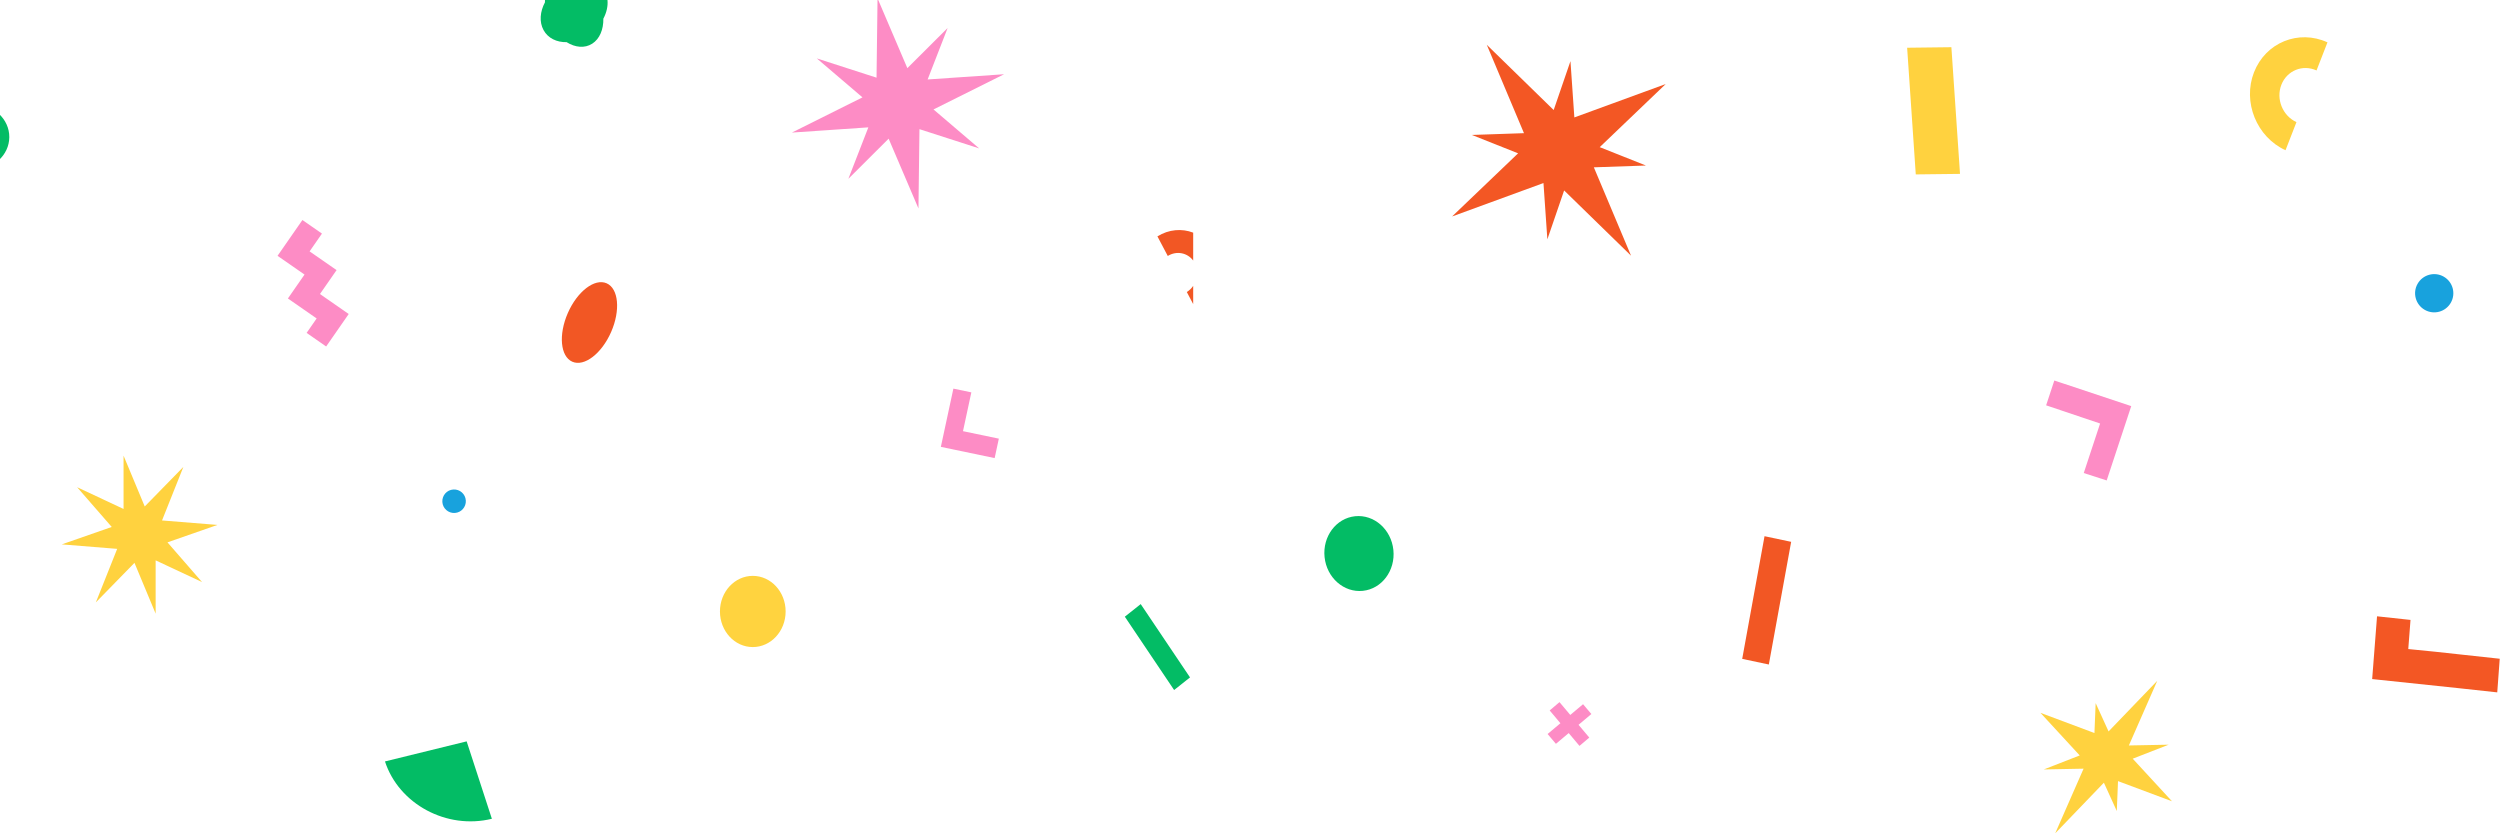 <svg width="390" height="130" viewBox="0 0 390 130" fill="none" xmlns="http://www.w3.org/2000/svg">
<g clip-path="url(#clip0_16810_8736)">
<path d="M19.276 79.399L12.033 76.006L17.431 82.205L9.637 84.924L18.28 85.622L14.953 93.971L20.978 87.804L24.282 95.733L24.28 87.414L31.521 90.807L26.126 84.608L33.92 81.888L25.276 81.191L28.604 72.842L22.578 79.009L19.274 71.08L19.276 79.399Z" fill="#FFD23F"/>
<path d="M127.422 9.111L134.547 15.19L123.537 20.682L135.463 19.868L132.342 27.898L138.627 21.633L143.28 32.522L143.435 20.149L152.751 23.152L145.627 17.073L156.638 11.581L144.711 12.396L147.832 4.367L141.547 10.63L137.005 0H136.892L136.74 12.116L127.422 9.111Z" fill="#FD8CC5"/>
<path d="M117.435 100.943C120.264 100.943 122.558 98.457 122.558 95.389C122.558 92.322 120.264 89.835 117.435 89.835C114.606 89.835 112.312 92.322 112.312 95.389C112.312 98.457 114.606 100.943 117.435 100.943Z" fill="#FFD33F"/>
<path d="M185.142 45.555L186.137 47.441V44.599C185.878 44.975 185.545 45.305 185.142 45.555Z" fill="#F25724"/>
<path d="M180.557 36.873L182.172 39.932C183.541 39.083 185.225 39.419 186.137 40.646V36.293C184.39 35.619 182.344 35.762 180.557 36.873Z" fill="#F25724"/>
<path d="M47.505 42.832L44.912 46.564L49.397 49.68L47.832 51.933L50.879 54.051L54.398 48.985L49.913 45.869L52.506 42.137L48.298 39.215L50.225 36.44L47.177 34.323L43.297 39.909L47.505 42.832Z" fill="#FD8CC5"/>
<path d="M183.163 107.643L185.642 105.676L177.951 94.238L175.473 96.205L183.163 107.643Z" fill="#03BC65"/>
<path d="M88.581 48.833C87.102 52.211 87.415 55.611 89.28 56.429C91.146 57.245 93.857 55.17 95.336 51.791C96.815 48.413 96.501 45.013 94.636 44.195C92.771 43.379 90.06 45.454 88.581 48.833Z" fill="#F25724"/>
<path d="M84.792 4.693C85.483 5.964 86.849 6.608 88.392 6.578C89.73 7.414 91.212 7.566 92.384 6.816C93.557 6.067 94.151 4.586 94.123 2.913C94.628 1.963 94.861 0.946 94.767 0H85.017C85.012 0.12 85.01 0.241 85.012 0.365C84.241 1.815 84.101 3.422 84.792 4.693Z" fill="#03BC65"/>
<path d="M69.006 78.304C69.067 79.315 69.939 80.085 70.949 80.023C71.96 79.961 72.73 79.09 72.668 78.08C72.606 77.069 71.736 76.299 70.725 76.361C69.714 76.422 68.944 77.293 69.006 78.304Z" fill="#18A2DD"/>
<path d="M155.166 71.462L155.819 68.429L150.227 67.263L151.529 61.21L148.728 60.625L146.773 69.711L155.166 71.462Z" fill="#FD8CC5"/>
<path d="M-9.594 21.322C-9.614 24.135 -7.157 26.433 -4.108 26.457C-1.059 26.478 1.431 24.217 1.451 21.402C1.471 18.589 -0.985 16.291 -4.035 16.268C-7.084 16.246 -9.574 18.508 -9.594 21.322Z" fill="#03BC65"/>
<path d="M76.732 127.729L72.798 115.653L60.056 118.784C62.23 125.454 69.695 129.459 76.732 127.729Z" fill="#03BC65"/>
<path d="M383.434 107.344C385.366 107.557 386.619 107.7 389.571 108.01L389.958 102.764C387.02 102.456 385.776 102.313 383.851 102.101C381.015 101.788 378.785 101.542 375.69 101.252C375.79 99.943 375.902 98.494 376.04 96.707L370.819 96.143C370.583 99.227 370.138 104.901 370.058 105.935C370.058 105.935 380.603 107.033 383.436 107.344H383.434Z" fill="#F35724"/>
<path d="M330.41 121.853L338.832 125.002L332.705 118.357L338.312 116.172L332.104 116.292L336.532 106.205L328.936 114.104L326.923 109.686L326.733 114.352L318.311 111.203L324.436 117.848L318.831 120.034L325.039 119.913L320.611 130L328.207 122.101L330.22 126.521L330.41 121.853Z" fill="#FFD23F"/>
<path d="M275.937 103.663L279.421 84.526L275.266 83.647L271.784 102.783L275.937 103.663Z" fill="#F25724"/>
<path d="M241.75 110.83L243.425 112.825L241.425 114.505L242.723 116.037L244.718 114.36L246.398 116.36L247.93 115.063L246.253 113.07L248.253 111.387L246.956 109.857L244.963 111.532L243.281 109.532L241.75 110.83Z" fill="#FD8CC5"/>
<path d="M298.86 27.208L305.762 27.125L304.416 7.363L297.513 7.447L298.86 27.208Z" fill="#FFD23F"/>
<path d="M377.152 44.258C376.329 45.685 376.821 47.509 378.25 48.331C379.677 49.154 381.5 48.663 382.323 47.234C383.146 45.807 382.655 43.983 381.226 43.16C379.798 42.338 377.975 42.829 377.152 44.258Z" fill="#18A2DD"/>
<path d="M351.623 11.279C349.82 15.919 352.026 21.373 356.541 23.436L358.247 19.051C356.085 18.064 355.027 15.452 355.892 13.229C356.756 11.007 359.218 10.003 361.379 10.991L363.085 6.606C358.57 4.542 353.429 6.639 351.625 11.279H351.623Z" fill="#FFD23F"/>
<path d="M320.474 59.36L319.197 63.231L327.617 66.067L325.066 73.793L328.643 74.95L332.473 63.354L320.474 59.36Z" fill="#FD8CC5"/>
<path d="M237.74 20.774L229.609 21.052L236.824 23.918L226.525 33.769L240.781 28.555L241.388 37.338L244.005 29.709L254.442 39.888L248.64 26.102L256.77 25.823L249.556 22.956L259.854 13.107L245.599 18.319L244.992 9.538L242.374 17.167L231.937 6.986L237.74 20.774Z" fill="#F35724"/>
<path d="M212.603 92.171C215.567 91.864 217.7 89.009 217.367 85.795C217.034 82.581 214.361 80.225 211.396 80.532C208.432 80.84 206.299 83.694 206.633 86.908C206.966 90.122 209.639 92.478 212.603 92.171Z" fill="#03BC65"/>
</g>
<defs>
<clipPath id="clip0_16810_8736">
<rect width="684.144" height="130" fill="white" transform="translate(-146.939)"/>
</clipPath>
</defs>
</svg>
